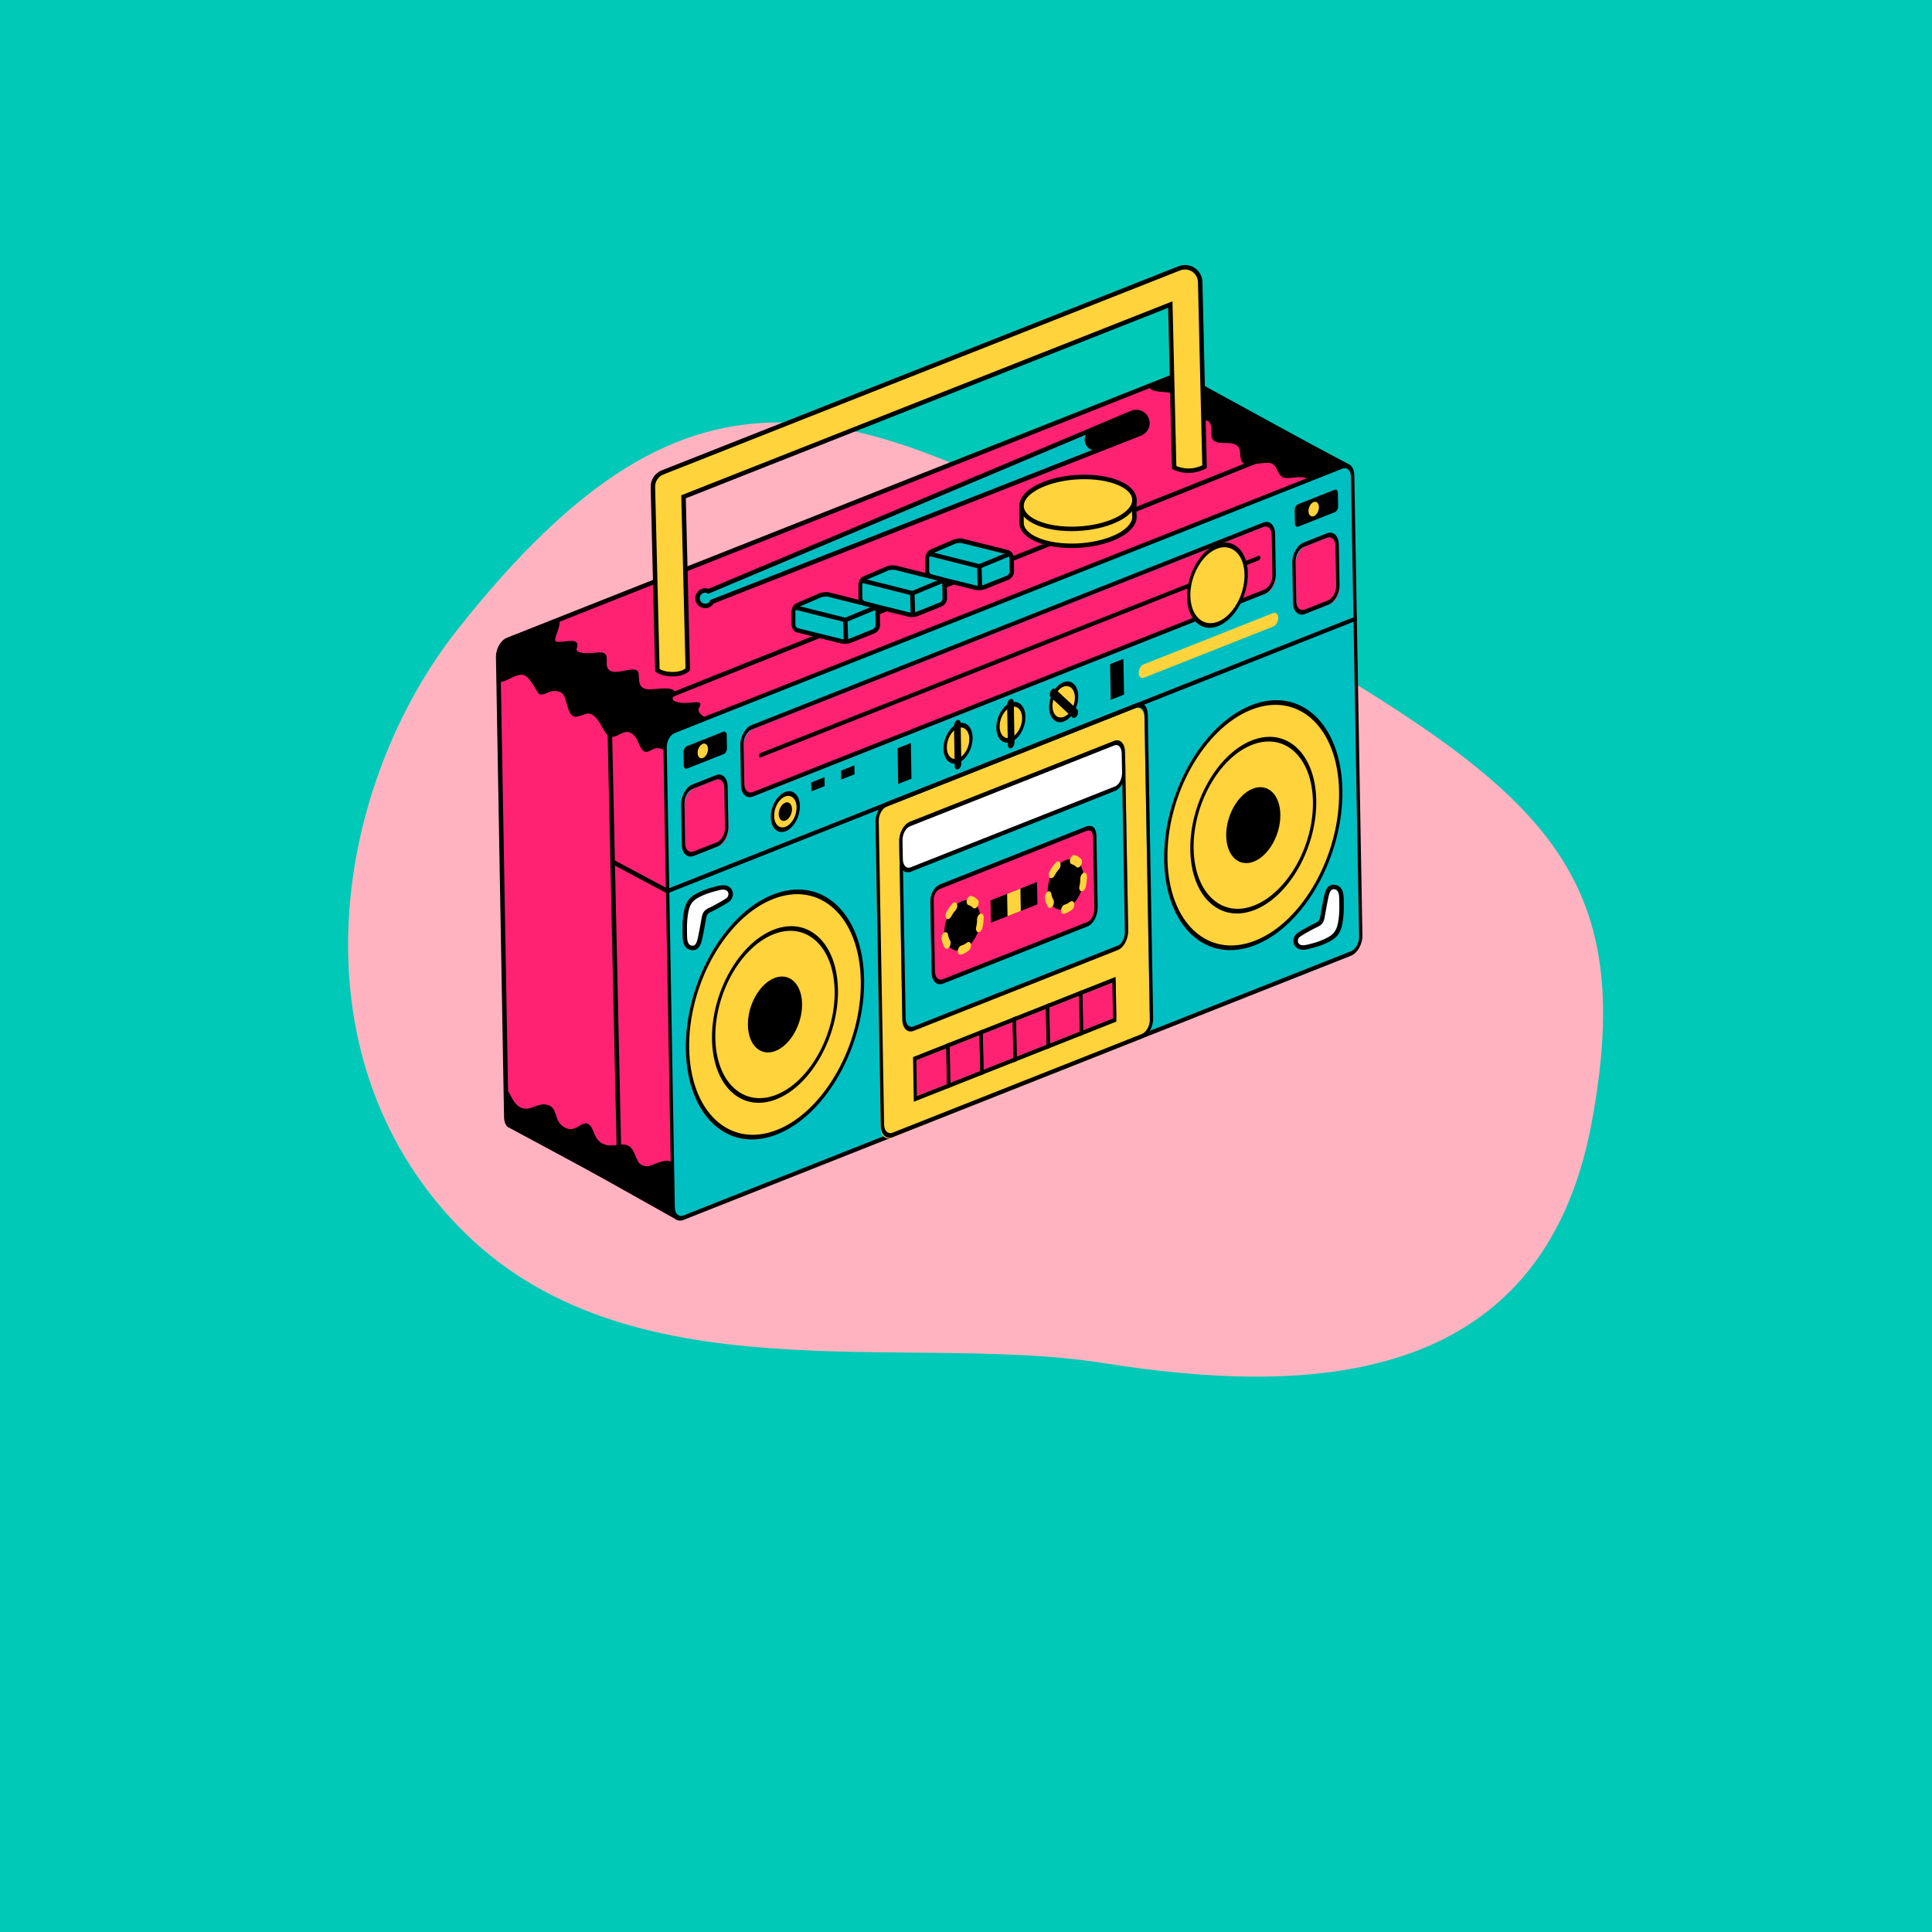 <svg xmlns="http://www.w3.org/2000/svg" xmlns:xlink="http://www.w3.org/1999/xlink" width="500" zoomAndPan="magnify" viewBox="0 0 375 375" height="500" preserveAspectRatio="xMidYMid meet" version="1.0"><defs><clipPath id="a439e50b04"><path d="M 128 89 L 264.715 89 L 264.715 237 L 128 237 Z M 128 89 " clip-rule="nonzero"/></clipPath><clipPath id="583427a4fb"><path d="M 126 51.254 L 234 51.254 L 234 131 L 126 131 Z M 126 51.254 " clip-rule="nonzero"/></clipPath><clipPath id="be38510358"><path d="M 126 51.254 L 235 51.254 L 235 132 L 126 132 Z M 126 51.254 " clip-rule="nonzero"/></clipPath></defs><rect x="-37.5" width="450" fill="#ffffff" y="-37.5" height="450" fill-opacity="1"/><rect x="-37.5" width="450" fill="#ffffff" y="-37.5" height="450" fill-opacity="1"/><rect x="-37.5" width="450" fill="#00c9b7" y="-37.5" height="450" fill-opacity="1"/><path fill="#ffb3c0" d="M 88.918 122.043 C 64.945 152.254 56.273 204.168 88.918 237.984 C 121.559 271.797 175.734 258.516 213.98 264.547 C 252.223 270.582 299.383 270.582 309.031 217.453 C 318.727 164.32 295.73 151.039 230.398 113.578 C 165.066 76.113 134.906 64.047 88.918 122.043 Z M 88.918 122.043 " fill-opacity="1" fill-rule="nonzero"/><path fill="#ff2273" d="M 261.723 90.074 L 229.344 72.961 C 229.289 72.926 229.234 72.898 229.18 72.875 L 229.176 72.871 C 228.879 72.75 228.535 72.738 228.164 72.883 L 98.582 124.176 C 97.512 124.602 96.668 126.109 96.695 127.547 L 98.27 216.875 C 98.285 217.75 98.621 218.395 99.125 218.668 L 99.121 218.672 L 99.148 218.688 C 99.156 218.691 99.16 218.691 99.164 218.695 L 131.383 236.77 Z M 261.723 90.074 " fill-opacity="1" fill-rule="nonzero"/><path fill="#000000" d="M 104.77 134.738 C 105.469 135.043 106.445 134.246 107.16 134.152 C 107.918 134.059 108.75 134.129 109.281 134.742 C 110.164 135.766 110.082 139.441 111.977 139.105 C 112.312 139.043 112.645 138.91 112.973 138.82 C 113.312 138.73 114.02 138.422 114.359 138.5 C 115.812 138.84 116.613 140.695 117.285 141.855 C 119.066 144.938 120.77 140.789 122.836 142.516 C 123.684 143.223 123.781 144.07 124.305 144.988 C 125.449 147.004 126.227 145.223 127.555 145.223 C 130.918 145.223 130.828 151.352 135.199 147.637 C 135.547 147.34 135.992 147.586 136.09 147.91 C 138.359 147.578 141.227 146.789 142.109 144.73 C 142.965 142.734 142.027 140.344 139.809 139.938 C 139.031 139.793 138.148 139.77 137.41 139.477 C 136.707 139.195 135.121 138.363 135.715 137.352 C 136.504 136.004 135.188 136.293 134.07 136.383 C 132.918 136.473 132.016 136.531 130.949 136.09 C 130.652 135.965 130.434 135.629 130.637 135.316 C 132.336 132.66 126.953 133.953 125.742 133.797 C 123.844 133.547 124.078 132.227 123.969 130.797 C 123.793 128.461 118.559 132.023 117.832 129.383 C 117.504 128.188 118.469 126.465 116.145 126.641 C 114.832 126.738 113.578 126.957 112.309 126.551 C 112.051 126.469 111.836 126.18 111.938 125.902 C 112.5 124.367 111.32 124.301 110.148 124.438 C 109.582 124.504 109.008 124.582 108.438 124.59 C 107.789 124.602 107.66 124.402 107.82 123.762 C 108.074 122.754 108.875 121.297 108.555 120.23 L 98.582 124.176 C 97.512 124.602 96.668 126.109 96.695 127.547 L 96.777 132.344 C 98.324 132.527 99.656 130.883 101.402 130.98 C 102.199 131.023 102.852 132.008 103.258 132.582 C 103.664 133.152 103.988 133.773 104.359 134.363 C 104.48 134.555 104.621 134.672 104.77 134.738 Z M 104.77 134.738 " fill-opacity="1" fill-rule="nonzero"/><path fill="#000000" d="M 228.348 76.621 C 228.922 76.973 229.629 77.527 229.652 78.273 C 229.676 78.934 229.527 79.414 229.383 80.062 C 228.934 82.109 232.082 81.68 232.918 81.586 C 234.871 81.363 235.176 81.996 235.133 84.199 C 235.074 87.328 239.309 84.91 240.465 86.918 C 240.969 87.801 240.441 89.418 241.43 89.969 C 242.508 90.566 245.969 89.367 247.027 90.066 C 248.219 90.855 247.891 92.789 249.855 92.793 C 250.992 92.797 252.359 92.414 253.465 92.777 C 254.516 93.121 255.078 93.648 255.691 94.559 C 256.055 95.098 256.137 95.703 256.16 96.336 L 261.723 90.074 L 229.344 72.961 C 229.289 72.926 229.234 72.898 229.176 72.871 C 228.879 72.75 228.535 72.738 228.164 72.883 L 222.863 74.789 C 223.453 76.652 226.777 75.664 228.348 76.621 Z M 228.348 76.621 " fill-opacity="1" fill-rule="nonzero"/><path fill="#000000" d="M 133.402 231.137 C 132.562 231.137 131.699 230.531 131.32 229.785 C 130.848 228.852 130.773 227.98 130.789 226.945 C 130.84 224.016 127.594 225.805 126.082 226.301 C 125.402 226.527 124.293 226.207 123.914 225.562 C 122.93 223.875 122.984 221.699 119.957 222.219 C 117.973 222.559 116.305 222.27 115.445 220.25 C 115.031 219.285 114.504 217.223 112.672 218.402 C 112.129 218.754 111.707 218.992 111.082 219.125 C 110.199 219.309 109.266 218.75 108.707 218.121 C 107.621 216.883 108.137 214.691 105.898 214.383 C 104.426 214.176 103.309 215.344 101.848 215.18 C 99.801 214.953 99.312 212.629 98.168 211.09 L 98.27 216.875 C 98.285 217.75 98.621 218.395 99.125 218.668 L 99.121 218.672 L 99.148 218.688 C 99.156 218.691 99.16 218.691 99.164 218.695 L 131.383 236.77 L 136.402 231.121 C 135.496 231.031 134.531 231.137 133.402 231.137 Z M 133.402 231.137 " fill-opacity="1" fill-rule="nonzero"/><path fill="#000000" d="M 131.477 236.453 L 98.473 218.699 C 98.078 218.273 97.848 217.629 97.836 216.883 L 96.262 127.551 C 96.23 125.926 97.18 124.266 98.422 123.773 L 228.004 72.48 C 228.461 72.301 228.926 72.297 229.344 72.473 C 229.426 72.508 229.5 72.547 229.574 72.594 L 262.047 90.363 Z M 99.883 218.602 L 131.293 235.355 L 261.031 90.199 L 229.141 73.344 C 229.078 73.305 229.043 73.289 229.008 73.273 C 228.797 73.184 228.566 73.188 228.324 73.285 L 98.742 124.582 C 97.844 124.934 97.105 126.289 97.129 127.535 L 98.703 216.867 C 98.715 217.547 98.949 218.078 99.332 218.289 L 99.891 218.594 Z M 99.883 218.602 " fill-opacity="1" fill-rule="nonzero"/><path fill="#00bfc3" d="M 263.805 182.258 C 263.828 183.695 262.984 185.203 261.918 185.625 L 132.672 236.41 C 131.605 236.836 130.648 236.332 130.621 234.898 L 128.777 145.754 C 128.754 144.316 129.598 142.809 130.668 142.387 L 260.145 90.645 C 261.215 90.223 262.543 90.984 262.566 92.422 Z M 263.805 182.258 " fill-opacity="1" fill-rule="nonzero"/><path fill="#000000" d="M 119.785 227.164 L 117.938 142.297 C 117.91 140.668 118.859 139.008 120.102 138.516 L 249.582 86.777 L 249.902 87.582 L 120.422 139.32 C 119.523 139.676 118.785 141.031 118.809 142.277 L 120.652 227.145 Z M 119.785 227.164 " fill-opacity="1" fill-rule="nonzero"/><g clip-path="url(#a439e50b04)"><path fill="#000000" d="M 262.238 185.496 L 132.656 236.793 C 131.41 237.285 130.375 236.324 130.344 234.648 L 128.77 145.32 C 128.742 143.648 129.73 141.887 130.973 141.391 L 260.555 90.098 C 261.801 89.605 262.836 90.566 262.867 92.238 L 264.441 181.57 C 264.473 183.242 263.484 185.004 262.238 185.496 Z M 130.988 142.258 C 130.098 142.613 129.395 143.871 129.414 145.066 L 130.988 234.395 C 131.012 235.59 131.75 236.277 132.641 235.926 L 262.223 184.629 C 263.113 184.277 263.816 183.02 263.797 181.824 L 262.223 92.496 C 262.199 91.301 261.461 90.613 260.57 90.965 Z M 130.988 142.258 " fill-opacity="1" fill-rule="nonzero"/></g><path fill="#ffd33b" d="M 223.191 198.336 C 223.215 199.77 222.371 201.277 221.301 201.703 L 172.949 220.844 C 171.883 221.266 170.992 220.441 170.969 219.008 L 169.93 160.031 C 169.902 158.594 170.75 157.086 171.816 156.664 L 220.168 137.523 C 221.238 137.098 222.125 137.922 222.148 139.359 Z M 223.191 198.336 " fill-opacity="1" fill-rule="nonzero"/><path fill="#000000" d="M 221.621 201.574 L 173.27 220.715 C 172.027 221.207 170.992 220.246 170.961 218.574 L 169.922 159.598 C 169.891 157.922 170.879 156.164 172.125 155.668 L 220.477 136.531 C 221.719 136.035 222.758 136.996 222.785 138.672 L 223.828 197.645 C 223.855 199.32 222.867 201.082 221.621 201.574 Z M 172.141 156.535 C 171.25 156.887 170.543 158.148 170.566 159.344 L 171.609 218.316 C 171.629 219.512 172.367 220.199 173.258 219.848 L 221.609 200.707 C 222.496 200.355 223.203 199.098 223.18 197.902 L 222.141 138.926 C 222.121 137.73 221.379 137.047 220.492 137.398 Z M 172.141 156.535 " fill-opacity="1" fill-rule="nonzero"/><path fill="#ff2273" d="M 216.68 197.418 L 178 212.73 L 177.875 205.793 L 216.559 190.48 Z M 216.68 197.418 " fill-opacity="1" fill-rule="nonzero"/><path fill="#000000" d="M 184.461 211.043 L 177.371 213.852 L 177.219 205.18 L 184.309 202.371 Z M 178 212.73 L 183.801 210.434 L 183.68 203.496 L 177.875 205.793 Z M 178 212.73 " fill-opacity="1" fill-rule="nonzero"/><path fill="#000000" d="M 190.91 208.492 L 183.816 211.301 L 183.664 202.625 L 190.758 199.82 Z M 184.445 210.176 L 190.25 207.879 L 190.125 200.941 L 184.324 203.238 Z M 184.445 210.176 " fill-opacity="1" fill-rule="nonzero"/><path fill="#000000" d="M 197.355 205.941 L 190.266 208.746 L 190.113 200.074 L 197.203 197.27 Z M 190.895 207.625 L 196.695 205.328 L 196.574 198.391 L 190.77 200.688 Z M 190.895 207.625 " fill-opacity="1" fill-rule="nonzero"/><path fill="#000000" d="M 203.801 203.387 L 196.711 206.195 L 196.559 197.523 L 203.648 194.715 Z M 197.34 205.074 L 203.141 202.777 L 203.02 195.84 L 197.219 198.137 Z M 197.34 205.074 " fill-opacity="1" fill-rule="nonzero"/><path fill="#000000" d="M 210.25 200.836 L 203.156 203.645 L 203.004 194.973 L 210.098 192.164 Z M 203.789 202.523 L 209.59 200.227 L 209.469 193.285 L 203.664 195.582 Z M 203.789 202.523 " fill-opacity="1" fill-rule="nonzero"/><path fill="#000000" d="M 216.695 198.285 L 209.605 201.094 L 209.453 192.418 L 216.543 189.613 Z M 210.234 199.969 L 216.039 197.672 L 215.914 190.734 L 210.113 193.031 Z M 210.234 199.969 " fill-opacity="1" fill-rule="nonzero"/><path fill="#00bfc3" d="M 177.176 199.715 C 176.113 200.137 175.168 199.332 175.141 197.902 L 174.535 163.398 C 174.508 161.969 175.41 160.434 176.473 160.012 L 216.328 144.238 C 217.391 143.816 218.348 144.617 218.371 146.047 L 218.98 180.551 C 219.008 181.98 218.09 183.52 217.027 183.941 Z M 177.176 199.715 " fill-opacity="1" fill-rule="nonzero"/><path fill="#000000" d="M 216.953 184.41 L 177.344 200.086 C 176.141 200.562 175.172 199.602 175.141 197.902 L 174.535 163.398 C 174.504 161.699 175.422 159.992 176.629 159.512 L 216.238 143.836 C 217.426 143.367 218.34 144.316 218.371 146.047 L 218.98 180.551 C 219.012 182.281 218.141 183.938 216.953 184.41 Z M 176.645 160.383 C 175.785 160.723 175.156 161.91 175.176 163.145 L 175.785 197.645 C 175.809 198.883 176.473 199.559 177.328 199.219 L 216.938 183.543 C 217.883 183.168 218.355 181.883 218.336 180.805 L 217.727 146.305 C 217.707 145.227 217.195 144.332 216.254 144.703 Z M 176.645 160.383 " fill-opacity="1" fill-rule="nonzero"/><path fill="#ffffff" d="M 176.629 168.836 C 175.566 169.258 174.621 168.449 174.594 167.02 L 174.531 163.395 C 174.508 161.965 175.41 160.43 176.473 160.008 L 216.328 144.234 C 217.391 143.812 218.348 144.613 218.371 146.047 L 218.438 149.668 C 218.461 151.098 217.547 152.641 216.484 153.062 Z M 176.629 168.836 " fill-opacity="1" fill-rule="nonzero"/><path fill="#000000" d="M 216.41 153.527 L 176.797 169.203 C 175.594 169.68 174.625 168.719 174.594 167.02 L 174.531 163.395 C 174.504 161.691 175.422 159.984 176.625 159.512 L 216.238 143.832 C 217.426 143.363 218.34 144.312 218.371 146.047 L 218.438 149.668 C 218.465 151.398 217.594 153.059 216.41 153.527 Z M 176.641 160.379 C 175.785 160.715 175.156 161.902 175.176 163.141 L 175.242 166.762 C 175.266 168 175.926 168.676 176.781 168.336 L 216.395 152.66 C 217.336 152.285 217.809 151 217.793 149.926 L 217.727 146.301 C 217.707 145.227 217.195 144.328 216.254 144.703 Z M 176.641 160.379 " fill-opacity="1" fill-rule="nonzero"/><path fill="#ff2273" d="M 182.852 190.562 C 181.789 190.984 180.848 190.176 180.824 188.746 L 180.582 175.074 C 180.559 173.645 181.504 172.043 182.566 171.621 L 210.77 160.457 C 211.832 160.035 212.789 160.883 212.816 162.316 L 213.055 175.984 C 213.082 177.414 212.176 178.953 211.109 179.375 Z M 182.852 190.562 " fill-opacity="1" fill-rule="nonzero"/><path fill="#000000" d="M 183.02 190.934 C 181.816 191.41 180.852 190.449 180.824 188.746 L 180.582 175.074 C 180.555 173.441 181.316 172.117 182.566 171.621 L 210.77 160.457 C 212.023 159.961 212.785 160.656 212.816 162.316 L 213.055 175.984 C 213.086 177.742 212.238 179.367 211.039 179.84 Z M 182.582 172.488 C 181.949 172.738 181.199 173.348 181.227 174.82 L 181.469 188.492 C 181.488 189.73 182.148 190.402 183.004 190.066 L 211.023 178.973 C 211.863 178.641 212.434 177.516 212.41 176.242 L 212.172 162.57 C 212.148 161.387 211.684 160.969 210.785 161.324 Z M 182.582 172.488 " fill-opacity="1" fill-rule="nonzero"/><path fill="#000000" d="M 190.289 178.23 C 190.336 180.824 188.809 183.543 186.883 184.305 C 184.957 185.07 183.355 183.586 183.309 180.992 C 183.262 178.402 184.789 175.68 186.719 174.918 C 188.645 174.156 190.242 175.641 190.289 178.23 Z M 190.289 178.23 " fill-opacity="1" fill-rule="nonzero"/><path fill="#ffd33b" d="M 186.898 185.176 C 186.77 185.223 186.645 185.266 186.52 185.301 C 186.164 185.398 185.895 185.078 185.918 184.59 C 185.941 184.102 186.25 183.625 186.605 183.527 C 186.953 183.434 187.312 183.246 187.645 182.984 C 187.988 182.719 188.348 182.844 188.453 183.266 C 188.559 183.688 188.367 184.246 188.027 184.516 C 187.664 184.797 187.281 185.023 186.898 185.176 Z M 183.895 184.129 C 183.68 184.215 183.465 184.152 183.34 183.938 C 183.059 183.457 182.859 182.891 182.754 182.25 C 182.68 181.805 182.902 181.262 183.25 181.035 C 183.602 180.809 183.941 180.984 184.016 181.43 C 184.09 181.871 184.227 182.258 184.418 182.586 C 184.613 182.918 184.531 183.492 184.234 183.863 C 184.129 183.996 184.012 184.086 183.895 184.129 Z M 190.102 180.887 C 190.023 180.918 189.941 180.93 189.867 180.922 C 189.531 180.879 189.355 180.441 189.477 179.945 C 189.598 179.453 189.652 178.965 189.645 178.484 C 189.637 178.008 189.918 177.504 190.273 177.363 C 190.629 177.223 190.926 177.496 190.934 177.977 C 190.945 178.668 190.863 179.383 190.691 180.094 C 190.598 180.477 190.359 180.785 190.102 180.887 Z M 184.176 178.348 C 184.02 178.41 183.863 178.395 183.738 178.293 C 183.469 178.078 183.438 177.535 183.672 177.086 C 184.008 176.438 184.406 175.863 184.859 175.375 C 185.176 175.031 185.562 175.051 185.73 175.418 C 185.898 175.781 185.777 176.352 185.465 176.695 C 185.152 177.031 184.879 177.43 184.648 177.875 C 184.523 178.113 184.352 178.277 184.176 178.348 Z M 189.332 176.289 C 189.156 176.359 188.98 176.332 188.852 176.195 C 188.605 175.941 188.32 175.77 188 175.684 C 187.676 175.594 187.539 175.129 187.688 174.637 C 187.836 174.145 188.223 173.812 188.547 173.902 C 189.008 174.023 189.426 174.277 189.781 174.648 C 190.027 174.906 190.02 175.461 189.762 175.891 C 189.641 176.09 189.488 176.227 189.332 176.289 Z M 189.332 176.289 " fill-opacity="1" fill-rule="nonzero"/><path fill="#000000" d="M 210.332 170.297 C 210.379 172.891 208.852 175.609 206.926 176.371 C 205 177.133 203.398 175.652 203.355 173.059 C 203.309 170.465 204.832 167.746 206.762 166.984 C 208.688 166.223 210.289 167.703 210.332 170.297 Z M 210.332 170.297 " fill-opacity="1" fill-rule="nonzero"/><path fill="#ffd33b" d="M 206.941 177.238 C 206.812 177.289 206.688 177.332 206.562 177.367 C 206.207 177.465 205.938 177.145 205.965 176.656 C 205.988 176.168 206.293 175.691 206.648 175.594 C 206.996 175.496 207.355 175.312 207.688 175.051 C 208.031 174.785 208.391 174.91 208.496 175.332 C 208.602 175.754 208.41 176.312 208.07 176.578 C 207.707 176.863 207.328 177.086 206.941 177.238 Z M 203.938 176.195 C 203.723 176.281 203.512 176.219 203.383 176.004 C 203.102 175.523 202.906 174.957 202.797 174.316 C 202.727 173.871 202.949 173.328 203.297 173.102 C 203.645 172.875 203.988 173.051 204.062 173.496 C 204.133 173.934 204.27 174.324 204.461 174.652 C 204.656 174.984 204.574 175.559 204.277 175.93 C 204.172 176.059 204.055 176.148 203.938 176.195 Z M 210.145 172.953 C 210.066 172.984 209.984 172.996 209.91 172.988 C 209.574 172.945 209.398 172.508 209.52 172.012 C 209.641 171.52 209.695 171.027 209.688 170.551 C 209.68 170.074 209.961 169.57 210.316 169.43 C 210.672 169.289 210.969 169.562 210.977 170.043 C 210.988 170.734 210.906 171.449 210.734 172.16 C 210.641 172.543 210.402 172.852 210.145 172.953 Z M 204.219 170.414 C 204.066 170.477 203.906 170.461 203.781 170.359 C 203.512 170.141 203.484 169.602 203.715 169.152 C 204.051 168.504 204.449 167.926 204.902 167.438 C 205.219 167.098 205.605 167.117 205.777 167.48 C 205.941 167.848 205.824 168.418 205.508 168.758 C 205.199 169.094 204.922 169.492 204.691 169.941 C 204.57 170.18 204.395 170.344 204.219 170.414 Z M 209.375 168.355 C 209.199 168.426 209.023 168.398 208.895 168.262 C 208.648 168.008 208.363 167.832 208.043 167.746 C 207.719 167.66 207.582 167.191 207.73 166.703 C 207.883 166.211 208.266 165.879 208.59 165.969 C 209.051 166.09 209.469 166.344 209.824 166.715 C 210.07 166.973 210.062 167.527 209.809 167.957 C 209.684 168.156 209.531 168.293 209.375 168.355 Z M 209.375 168.355 " fill-opacity="1" fill-rule="nonzero"/><path fill="#000000" d="M 201.363 175.535 L 192.34 179.105 L 192.262 174.77 L 201.289 171.199 Z M 201.363 175.535 " fill-opacity="1" fill-rule="nonzero"/><path fill="#ffd33b" d="M 198.141 176.812 L 195.562 177.832 L 195.484 173.496 L 198.062 172.473 Z M 198.141 176.812 " fill-opacity="1" fill-rule="nonzero"/><path fill="#ffd33b" d="M 167.398 190.191 C 167.621 202.805 160.203 216.035 150.828 219.746 C 141.453 223.461 133.672 216.242 133.449 203.633 C 133.227 191.02 140.645 177.789 150.02 174.074 C 159.398 170.363 167.176 177.582 167.398 190.191 Z M 167.398 190.191 " fill-opacity="1" fill-rule="nonzero"/><path fill="#000000" d="M 150.836 220.18 C 141.297 223.957 133.352 216.59 133.125 203.758 C 132.898 190.93 140.477 177.418 150.012 173.641 C 159.551 169.867 167.496 177.234 167.723 190.066 C 167.949 202.895 160.371 216.406 150.836 220.18 Z M 150.027 174.512 C 140.848 178.145 133.551 191.152 133.77 203.504 C 133.988 215.855 141.637 222.949 150.82 219.312 C 160 215.68 167.293 202.672 167.078 190.32 C 166.859 177.969 159.211 170.875 150.027 174.512 Z M 150.027 174.512 " fill-opacity="1" fill-rule="nonzero"/><path fill="#000000" d="M 150.715 213.355 C 143.973 216.023 138.359 210.82 138.199 201.75 C 138.039 192.684 143.395 183.137 150.133 180.469 C 156.875 177.801 162.488 183.008 162.648 192.074 C 162.809 201.141 157.453 210.688 150.715 213.355 Z M 150.148 181.336 C 143.762 183.863 138.691 192.906 138.844 201.496 C 138.996 210.086 144.312 215.016 150.699 212.488 C 157.082 209.961 162.152 200.918 162.004 192.328 C 161.852 183.738 156.535 178.809 150.148 181.336 Z M 150.148 181.336 " fill-opacity="1" fill-rule="nonzero"/><path fill="#000000" d="M 155.68 194.832 C 155.746 198.734 153.449 202.832 150.547 203.98 C 147.648 205.129 145.238 202.895 145.168 198.992 C 145.102 195.09 147.398 190.992 150.301 189.844 C 153.199 188.695 155.609 190.93 155.68 194.832 Z M 155.68 194.832 " fill-opacity="1" fill-rule="nonzero"/><path fill="#ffd33b" d="M 260.234 153.445 C 260.457 166.055 253.039 179.289 243.664 183 C 234.285 186.711 226.508 179.496 226.285 166.883 C 226.062 154.27 233.48 141.039 242.855 137.328 C 252.23 133.617 260.012 140.832 260.234 153.445 Z M 260.234 153.445 " fill-opacity="1" fill-rule="nonzero"/><path fill="#000000" d="M 243.672 183.434 C 234.133 187.207 226.188 179.84 225.961 167.012 C 225.734 154.18 233.312 140.668 242.848 136.895 C 252.387 133.121 260.332 140.484 260.559 153.316 C 260.781 166.148 253.207 179.656 243.672 183.434 Z M 242.863 137.762 C 233.684 141.395 226.391 154.402 226.605 166.754 C 226.824 179.105 234.473 186.199 243.656 182.566 C 252.836 178.93 260.129 165.926 259.914 153.57 C 259.695 141.219 252.047 134.125 242.863 137.762 Z M 242.863 137.762 " fill-opacity="1" fill-rule="nonzero"/><path fill="#000000" d="M 243.551 176.609 C 236.809 179.277 231.195 174.07 231.035 165.004 C 230.875 155.938 236.23 146.387 242.969 143.719 C 249.711 141.051 255.324 146.258 255.484 155.324 C 255.645 164.391 250.289 173.938 243.551 176.609 Z M 242.984 144.586 C 236.602 147.113 231.527 156.141 231.68 164.734 C 231.832 173.324 237.148 178.309 243.535 175.711 C 249.922 173.117 254.992 164.156 254.84 155.566 C 254.688 146.977 249.371 142.059 242.984 144.586 Z M 242.984 144.586 " fill-opacity="1" fill-rule="nonzero"/><path fill="#000000" d="M 248.516 158.082 C 248.582 161.988 246.285 166.082 243.383 167.23 C 240.48 168.379 238.074 166.148 238.004 162.242 C 237.938 158.34 240.234 154.242 243.137 153.094 C 246.039 151.945 248.445 154.18 248.516 158.082 Z M 248.516 158.082 " fill-opacity="1" fill-rule="nonzero"/><path fill="#000000" d="M 263.363 120.426 L 129.27 173.508 L 129.254 172.641 L 263.348 119.559 Z M 263.363 120.426 " fill-opacity="1" fill-rule="nonzero"/><path fill="#ff2273" d="M 247.633 111.805 C 247.656 113.246 246.812 114.75 245.742 115.176 L 146.461 154.477 C 145.391 154.898 144.504 154.074 144.48 152.641 L 144.344 144.836 C 144.316 143.398 145.164 141.891 146.23 141.469 L 245.516 102.164 C 246.582 101.742 247.469 102.566 247.492 104 Z M 247.633 111.805 " fill-opacity="1" fill-rule="nonzero"/><path fill="#000000" d="M 245.422 115.301 L 146.137 154.602 C 144.895 155.094 143.855 154.133 143.828 152.461 L 143.691 144.656 C 143.66 142.98 144.648 141.219 145.895 140.727 L 245.176 101.426 C 246.422 100.934 247.457 101.895 247.488 103.57 L 247.625 111.371 C 247.652 113.047 246.664 114.809 245.422 115.301 Z M 145.906 141.594 C 145.02 141.945 144.312 143.203 144.332 144.398 L 144.473 152.203 C 144.492 153.402 145.234 154.086 146.121 153.734 L 245.406 114.434 C 246.293 114.082 247 112.824 246.977 111.629 L 246.84 103.824 C 246.82 102.625 246.078 101.941 245.191 102.293 Z M 145.906 141.594 " fill-opacity="1" fill-rule="nonzero"/><path fill="#000000" d="M 244.332 108.746 L 147.625 147.027 C 147.449 147.098 147.301 146.961 147.297 146.723 C 147.293 146.48 147.434 146.23 147.613 146.16 L 244.316 107.879 C 244.492 107.809 244.641 107.945 244.648 108.188 C 244.648 108.426 244.508 108.676 244.332 108.746 Z M 244.332 108.746 " fill-opacity="1" fill-rule="nonzero"/><path fill="#ffd33b" d="M 241.883 111.379 C 241.953 115.527 239.516 119.875 236.434 121.094 C 233.355 122.312 230.797 119.941 230.723 115.797 C 230.652 111.652 233.09 107.305 236.172 106.086 C 239.25 104.867 241.809 107.238 241.883 111.379 Z M 241.883 111.379 " fill-opacity="1" fill-rule="nonzero"/><path fill="#000000" d="M 236.441 121.527 C 233.188 122.816 230.48 120.301 230.402 115.926 C 230.324 111.547 232.91 106.938 236.164 105.652 C 239.418 104.363 242.125 106.875 242.203 111.254 C 242.281 115.633 239.695 120.238 236.441 121.527 Z M 236.18 106.52 C 233.281 107.664 230.977 111.77 231.047 115.668 C 231.117 119.566 233.531 121.805 236.426 120.66 C 239.324 119.512 241.629 115.406 241.559 111.508 C 241.488 107.609 239.074 105.371 236.18 106.52 Z M 236.18 106.52 " fill-opacity="1" fill-rule="nonzero"/><path fill="#ff2273" d="M 141.379 160.852 C 141.406 162.289 140.559 163.797 139.492 164.219 L 134.977 166.008 C 133.91 166.43 133.023 165.609 132.996 164.172 L 132.859 156.367 C 132.836 154.93 133.68 153.422 134.75 152.996 L 139.262 151.211 C 140.328 150.789 141.219 151.609 141.242 153.047 Z M 141.379 160.852 " fill-opacity="1" fill-rule="nonzero"/><path fill="#000000" d="M 139.168 164.348 L 134.656 166.133 C 133.41 166.625 132.375 165.664 132.344 163.992 L 132.207 156.188 C 132.176 154.512 133.164 152.75 134.41 152.258 L 138.922 150.473 C 140.168 149.98 141.203 150.941 141.234 152.613 L 141.371 160.422 C 141.402 162.094 140.414 163.855 139.168 164.348 Z M 134.426 153.125 C 133.539 153.477 132.832 154.734 132.855 155.93 L 132.992 163.738 C 133.012 164.934 133.754 165.617 134.641 165.266 L 139.152 163.48 C 140.043 163.129 140.746 161.871 140.727 160.676 L 140.59 152.867 C 140.566 151.676 139.828 150.988 138.938 151.34 Z M 134.426 153.125 " fill-opacity="1" fill-rule="nonzero"/><path fill="#000000" d="M 141.102 145.242 C 141.113 145.719 140.832 146.223 140.477 146.363 L 133.383 149.172 C 133.027 149.312 132.73 149.039 132.723 148.559 L 132.676 145.957 C 132.668 145.477 132.949 144.977 133.305 144.836 L 140.398 142.027 C 140.754 141.887 141.051 142.16 141.059 142.641 Z M 141.102 145.242 " fill-opacity="1" fill-rule="nonzero"/><path fill="#ffd33b" d="M 137.426 145.352 C 137.441 146.105 136.996 146.895 136.438 147.117 C 135.879 147.34 135.414 146.906 135.402 146.156 C 135.387 145.402 135.832 144.613 136.391 144.391 C 136.949 144.168 137.414 144.602 137.426 145.352 Z M 137.426 145.352 " fill-opacity="1" fill-rule="nonzero"/><path fill="#ff2273" d="M 260.004 113.895 C 260.027 115.332 259.184 116.84 258.113 117.262 L 253.602 119.051 C 252.535 119.473 251.645 118.648 251.621 117.215 L 251.484 109.41 C 251.457 107.973 252.305 106.465 253.371 106.043 L 257.887 104.254 C 258.953 103.832 259.84 104.652 259.863 106.09 Z M 260.004 113.895 " fill-opacity="1" fill-rule="nonzero"/><path fill="#000000" d="M 257.793 117.391 L 253.277 119.176 C 252.035 119.672 251 118.707 250.969 117.035 L 250.832 109.23 C 250.801 107.555 251.789 105.793 253.035 105.301 L 257.547 103.516 C 258.789 103.023 259.828 103.984 259.855 105.656 L 259.996 113.465 C 260.023 115.137 259.035 116.898 257.793 117.391 Z M 253.051 106.168 C 252.16 106.52 251.453 107.777 251.477 108.973 L 251.613 116.781 C 251.637 117.977 252.375 118.66 253.262 118.309 L 257.777 116.523 C 258.664 116.172 259.371 114.914 259.352 113.719 L 259.211 105.914 C 259.191 104.719 258.449 104.031 257.562 104.383 Z M 253.051 106.168 " fill-opacity="1" fill-rule="nonzero"/><path fill="#000000" d="M 259.727 98.285 C 259.734 98.766 259.453 99.266 259.098 99.406 L 252.008 102.215 C 251.648 102.355 251.355 102.082 251.348 101.602 L 251.301 99 C 251.293 98.523 251.574 98.02 251.93 97.879 L 259.023 95.07 C 259.379 94.93 259.672 95.203 259.68 95.684 Z M 259.727 98.285 " fill-opacity="1" fill-rule="nonzero"/><path fill="#ffd33b" d="M 256.004 98.414 C 256.016 99.168 255.57 99.957 255.012 100.18 C 254.453 100.402 253.988 99.969 253.977 99.219 C 253.965 98.465 254.406 97.676 254.965 97.453 C 255.523 97.23 255.988 97.664 256.004 98.414 Z M 256.004 98.414 " fill-opacity="1" fill-rule="nonzero"/><path fill="#ffd33b" d="M 188.461 143.273 C 188.496 145.133 187.402 147.082 186.02 147.629 C 184.637 148.176 183.492 147.113 183.457 145.258 C 183.426 143.395 184.52 141.445 185.902 140.898 C 187.281 140.352 188.43 141.414 188.461 143.273 Z M 188.461 143.273 " fill-opacity="1" fill-rule="nonzero"/><path fill="#000000" d="M 186.027 148.062 C 184.469 148.68 183.172 147.477 183.137 145.383 C 183.098 143.289 184.336 141.082 185.895 140.465 C 187.449 139.848 188.746 141.051 188.785 143.148 C 188.82 145.242 187.586 147.449 186.027 148.062 Z M 185.906 141.332 C 184.707 141.809 183.75 143.512 183.781 145.129 C 183.809 146.742 184.809 147.672 186.012 147.195 C 187.215 146.723 188.168 145.02 188.141 143.402 C 188.109 141.785 187.109 140.855 185.906 141.332 Z M 185.906 141.332 " fill-opacity="1" fill-rule="nonzero"/><path fill="#ffd33b" d="M 154.938 156.547 C 154.973 158.402 153.875 160.355 152.496 160.902 C 151.113 161.449 149.969 160.383 149.934 158.523 C 149.902 156.668 150.996 154.715 152.379 154.172 C 153.758 153.621 154.902 154.688 154.938 156.547 Z M 154.938 156.547 " fill-opacity="1" fill-rule="nonzero"/><path fill="#000000" d="M 152.504 161.336 C 150.945 161.949 149.648 160.746 149.613 158.652 C 149.574 156.559 150.812 154.352 152.367 153.734 C 153.926 153.121 155.223 154.324 155.262 156.418 C 155.297 158.512 154.059 160.719 152.504 161.336 Z M 152.383 154.605 C 151.184 155.078 150.227 156.781 150.258 158.398 C 150.285 160.016 151.285 160.945 152.488 160.469 C 153.691 159.992 154.645 158.289 154.613 156.672 C 154.586 155.055 153.586 154.129 152.383 154.605 Z M 152.383 154.605 " fill-opacity="1" fill-rule="nonzero"/><path fill="#000000" d="M 153.723 157.027 C 153.738 157.984 153.176 158.984 152.465 159.266 C 151.754 159.547 151.164 159 151.148 158.043 C 151.133 157.09 151.695 156.086 152.406 155.805 C 153.117 155.523 153.707 156.07 153.723 157.027 Z M 153.723 157.027 " fill-opacity="1" fill-rule="nonzero"/><path fill="#000000" d="M 185.969 149.316 C 185.613 149.457 185.32 149.184 185.309 148.703 L 185.172 140.898 C 185.164 140.418 185.445 139.918 185.801 139.773 C 186.156 139.633 186.453 139.91 186.461 140.387 L 186.598 148.191 C 186.609 148.672 186.328 149.176 185.969 149.316 Z M 185.969 149.316 " fill-opacity="1" fill-rule="nonzero"/><path fill="#ffd33b" d="M 198.711 139.219 C 198.746 141.078 197.648 143.027 196.27 143.574 C 194.887 144.121 193.742 143.059 193.707 141.199 C 193.676 139.34 194.77 137.387 196.152 136.84 C 197.531 136.297 198.68 137.359 198.711 139.219 Z M 198.711 139.219 " fill-opacity="1" fill-rule="nonzero"/><path fill="#000000" d="M 196.277 144.008 C 194.719 144.625 193.422 143.422 193.387 141.324 C 193.348 139.23 194.586 137.023 196.141 136.406 C 197.699 135.793 198.996 136.996 199.035 139.09 C 199.07 141.184 197.832 143.391 196.277 144.008 Z M 196.156 137.273 C 194.957 137.75 194 139.453 194.031 141.07 C 194.059 142.688 195.059 143.613 196.262 143.141 C 197.465 142.664 198.418 140.961 198.387 139.344 C 198.359 137.727 197.359 136.801 196.156 137.273 Z M 196.156 137.273 " fill-opacity="1" fill-rule="nonzero"/><path fill="#000000" d="M 196.285 145.23 C 195.93 145.371 195.633 145.098 195.625 144.621 L 195.488 136.816 C 195.48 136.336 195.762 135.832 196.117 135.691 C 196.473 135.551 196.77 135.824 196.777 136.305 L 196.914 144.109 C 196.922 144.59 196.641 145.09 196.285 145.23 Z M 196.285 145.23 " fill-opacity="1" fill-rule="nonzero"/><path fill="#ffd33b" d="M 208.188 133.145 C 209.188 134.07 209.227 136.199 208.27 137.902 C 207.316 139.605 205.734 140.23 204.734 139.301 C 203.734 138.375 203.695 136.246 204.648 134.543 C 205.602 132.844 207.188 132.215 208.188 133.145 Z M 208.188 133.145 " fill-opacity="1" fill-rule="nonzero"/><path fill="#000000" d="M 206.527 140.023 C 205.773 140.32 205.055 140.207 204.512 139.699 C 203.383 138.656 203.34 136.246 204.414 134.328 C 204.938 133.398 205.637 132.723 206.391 132.426 C 207.148 132.125 207.863 132.242 208.41 132.746 C 208.957 133.254 209.266 134.094 209.285 135.105 C 209.301 136.121 209.023 137.191 208.504 138.117 C 207.984 139.047 207.281 139.723 206.527 140.023 Z M 206.406 133.293 C 205.828 133.523 205.285 134.043 204.883 134.762 C 204.055 136.238 204.086 138.102 204.957 138.906 C 205.797 139.688 207.234 139.121 208.039 137.688 C 208.441 136.969 208.652 136.145 208.641 135.359 C 208.625 134.578 208.387 133.93 207.965 133.539 C 207.543 133.148 206.988 133.062 206.406 133.293 Z M 206.406 133.293 " fill-opacity="1" fill-rule="nonzero"/><path fill="#000000" d="M 208.625 139.316 C 208.457 139.383 208.293 139.363 208.164 139.242 L 203.961 135.348 C 203.707 135.109 203.695 134.559 203.941 134.121 C 204.188 133.684 204.594 133.523 204.852 133.762 L 209.055 137.656 C 209.309 137.895 209.32 138.441 209.074 138.883 C 208.953 139.102 208.789 139.25 208.625 139.316 Z M 208.625 139.316 " fill-opacity="1" fill-rule="nonzero"/><path fill="#000000" d="M 176.914 151.152 L 174.336 152.172 L 174.211 145.234 L 176.793 144.215 Z M 176.914 151.152 " fill-opacity="1" fill-rule="nonzero"/><path fill="#000000" d="M 160.027 150.852 L 160.059 152.586 L 157.48 153.605 L 157.449 151.871 Z M 160.027 150.852 " fill-opacity="1" fill-rule="nonzero"/><path fill="#ffd33b" d="M 247.156 121.602 L 222.012 131.555 C 221.477 131.766 221.035 131.355 221.023 130.637 C 221.008 129.918 221.434 129.164 221.965 128.953 L 247.109 119 C 247.645 118.789 248.086 119.199 248.098 119.918 C 248.113 120.637 247.688 121.391 247.156 121.602 Z M 247.156 121.602 " fill-opacity="1" fill-rule="nonzero"/><path fill="#000000" d="M 165.832 148.555 L 165.863 150.289 L 163.281 151.309 L 163.254 149.574 Z M 165.832 148.555 " fill-opacity="1" fill-rule="nonzero"/><path fill="#000000" d="M 218.176 134.82 L 215.594 135.84 L 215.473 128.902 L 218.051 127.883 Z M 218.176 134.82 " fill-opacity="1" fill-rule="nonzero"/><path fill="#00bfc3" d="M 222.145 81.457 C 221.773 80.574 220.754 80.16 219.871 80.535 L 137.484 115.242 C 137.312 115.125 137.113 115.039 136.891 115.039 C 136.297 115.039 135.816 115.52 135.816 116.113 C 135.816 116.707 136.297 117.188 136.891 117.188 C 137.359 117.188 137.75 116.879 137.895 116.457 L 221.18 83.746 C 221.191 83.742 221.207 83.734 221.219 83.73 C 222.102 83.359 222.516 82.34 222.145 81.457 Z M 222.145 81.457 " fill-opacity="1" fill-rule="nonzero"/><path fill="#000000" d="M 220.543 80.398 C 221.223 80.398 221.867 80.793 222.145 81.457 C 222.516 82.34 222.102 83.359 221.219 83.73 C 221.207 83.734 221.191 83.742 221.18 83.746 L 137.895 116.457 C 137.75 116.879 137.359 117.184 136.887 117.184 C 136.297 117.184 135.816 116.703 135.816 116.109 C 135.816 115.52 136.297 115.039 136.887 115.039 C 137.113 115.039 137.309 115.125 137.484 115.242 L 219.871 80.531 C 220.094 80.441 220.32 80.398 220.543 80.398 M 220.543 79.531 C 220.195 79.531 219.859 79.598 219.535 79.734 L 137.516 114.285 C 137.312 114.211 137.102 114.172 136.887 114.172 C 135.816 114.172 134.949 115.043 134.949 116.113 C 134.949 117.184 135.82 118.051 136.887 118.051 C 137.562 118.051 138.176 117.699 138.523 117.141 L 221.496 84.555 L 221.504 84.547 L 221.555 84.527 C 222.195 84.258 222.691 83.754 222.957 83.113 C 223.215 82.469 223.211 81.762 222.941 81.121 C 222.535 80.152 221.594 79.531 220.543 79.531 Z M 220.543 79.531 " fill-opacity="1" fill-rule="nonzero"/><path fill="#000000" d="M 212.699 87.488 C 211.844 87.488 211.035 86.98 210.691 86.141 C 210.238 85.035 210.77 83.766 211.879 83.312 L 219.691 80.125 C 220.801 79.672 222.066 80.207 222.52 81.312 C 222.973 82.422 222.441 83.688 221.332 84.141 L 213.52 87.328 C 213.25 87.438 212.973 87.488 212.699 87.488 Z M 212.699 87.488 " fill-opacity="1" fill-rule="nonzero"/><path fill="#000000" d="M 129.355 173.344 L 118.551 167.578 L 118.957 166.812 L 129.766 172.578 Z M 129.355 173.344 " fill-opacity="1" fill-rule="nonzero"/><g clip-path="url(#583427a4fb)"><path fill="#ffd33b" d="M 227.902 90.719 L 227.16 59.113 L 132.676 96.426 L 133.496 129.938 C 133.496 129.938 132.68 130.855 130.562 130.855 C 128.445 130.855 127.598 130.082 127.598 130.082 L 126.727 94.523 C 126.699 93.285 127.441 92.152 128.594 91.699 L 228.926 52.078 C 229.824 51.723 230.836 51.828 231.641 52.359 C 232.441 52.895 232.934 53.785 232.957 54.75 L 233.801 90.582 C 233.801 90.582 232.465 91.363 230.723 91.363 C 228.98 91.363 227.902 90.719 227.902 90.719 Z M 227.902 90.719 " fill-opacity="1" fill-rule="nonzero"/></g><g clip-path="url(#be38510358)"><path fill="#000000" d="M 130.562 131.289 C 128.301 131.289 127.344 130.438 127.305 130.402 L 127.168 130.277 L 126.297 94.531 C 126.262 93.117 127.121 91.816 128.434 91.297 L 228.766 51.672 C 229.789 51.27 230.969 51.395 231.879 52 C 232.801 52.609 233.367 53.633 233.391 54.738 L 234.238 90.828 L 234.02 90.957 C 233.961 90.992 232.562 91.797 230.723 91.797 C 228.883 91.797 227.727 91.121 227.68 91.094 L 227.473 90.969 L 226.738 59.746 L 133.117 96.719 L 133.934 130.102 L 133.82 130.227 C 133.781 130.27 132.848 131.289 130.562 131.289 Z M 128.027 129.855 C 128.32 130.035 129.117 130.422 130.562 130.422 C 132.027 130.422 132.785 129.961 133.059 129.746 L 132.234 96.133 L 132.516 96.023 L 227.578 58.484 L 228.328 90.449 C 228.699 90.617 229.551 90.93 230.723 90.93 C 231.922 90.93 232.93 90.523 233.359 90.32 L 232.523 54.762 C 232.504 53.938 232.082 53.176 231.398 52.723 C 230.723 52.273 229.844 52.18 229.082 52.48 L 128.754 92.102 C 127.777 92.488 127.137 93.457 127.16 94.512 Z M 128.027 129.855 " fill-opacity="1" fill-rule="nonzero"/></g><path fill="#ffd33b" d="M 215.793 104.57 C 210.941 106.477 204.07 106.375 200.453 104.344 C 198.965 103.508 198.258 102.477 198.277 101.422 C 198.289 100.746 198.285 98.141 198.285 98.141 L 220.195 97.109 C 220.195 97.109 220.086 99.133 220.188 100.094 C 220.254 100.754 220.031 101.434 219.531 102.086 C 218.824 103.008 217.566 103.875 215.793 104.57 Z M 215.793 104.57 " fill-opacity="1" fill-rule="nonzero"/><path fill="#000000" d="M 208.008 106.371 C 204.895 106.371 202.133 105.785 200.242 104.723 C 198.23 103.594 197.828 102.301 197.844 101.414 C 197.855 100.738 197.852 98.141 197.852 98.141 C 197.852 97.91 198.035 97.719 198.266 97.707 L 220.176 96.676 C 220.301 96.676 220.418 96.715 220.504 96.805 C 220.59 96.891 220.633 97.012 220.629 97.133 C 220.629 97.152 220.523 99.133 220.617 100.047 C 220.695 100.816 220.441 101.613 219.875 102.348 C 219.098 103.363 217.738 104.273 215.949 104.977 C 213.66 105.875 210.84 106.371 208.008 106.371 Z M 198.719 98.555 C 198.723 99.32 198.719 100.922 198.711 101.43 C 198.691 102.363 199.367 103.238 200.664 103.969 C 202.406 104.941 205.082 105.504 208.008 105.504 C 210.734 105.504 213.441 105.031 215.633 104.168 C 217.277 103.523 218.508 102.711 219.188 101.82 C 219.621 101.258 219.812 100.688 219.754 100.137 C 219.684 99.438 219.715 98.234 219.742 97.566 Z M 198.719 98.555 " fill-opacity="1" fill-rule="nonzero"/><path fill="#ffd33b" d="M 215.793 101.293 C 210.941 103.199 204.07 103.098 200.453 101.066 C 196.832 99.035 197.832 95.848 202.684 93.941 C 207.535 92.039 214.402 92.141 218.023 94.168 C 221.641 96.199 220.645 99.391 215.793 101.293 Z M 215.793 101.293 " fill-opacity="1" fill-rule="nonzero"/><path fill="#000000" d="M 208.008 103.09 C 204.895 103.09 202.133 102.508 200.242 101.445 C 198.609 100.527 197.762 99.305 197.852 98 C 197.969 96.285 199.672 94.66 202.527 93.539 C 204.816 92.637 207.637 92.145 210.465 92.145 C 213.582 92.145 216.34 92.727 218.234 93.789 C 219.863 94.707 220.715 95.93 220.625 97.234 C 220.508 98.949 218.801 100.574 215.949 101.695 C 213.66 102.598 210.84 103.09 208.008 103.09 Z M 210.465 93.012 C 207.742 93.012 205.035 93.484 202.844 94.348 C 200.352 95.324 198.809 96.711 198.715 98.059 C 198.648 99.027 199.324 99.938 200.664 100.688 C 202.406 101.664 205.082 102.227 208.008 102.227 C 210.734 102.227 213.441 101.75 215.633 100.891 C 218.125 99.91 219.668 98.523 219.762 97.176 C 219.828 96.211 219.152 95.301 217.809 94.547 C 216.07 93.57 213.395 93.012 210.465 93.012 Z M 210.465 93.012 " fill-opacity="1" fill-rule="nonzero"/><path fill="#ffffff" d="M 141.824 173.48 C 141.805 173.062 141.598 172.656 141.18 172.43 C 140.363 171.984 139.285 172.426 138.461 172.633 C 137.68 172.836 136.918 173.094 136.188 173.426 C 135.492 173.738 134.781 174.094 134.242 174.645 C 133.641 175.258 133.348 176.07 133.188 176.898 C 132.941 178.168 132.879 179.477 132.914 180.77 C 132.941 181.801 132.75 183.629 134.078 183.953 C 135.363 184.273 135.691 182.996 135.898 182.055 C 136.18 180.793 136.379 179.508 136.617 178.238 C 136.703 177.773 136.812 177.301 137.191 176.984 C 137.586 176.656 138.125 176.484 138.57 176.242 C 139.461 175.754 140.371 175.277 141.215 174.711 C 141.629 174.434 141.844 173.945 141.824 173.48 Z M 141.824 173.48 " fill-opacity="1" fill-rule="nonzero"/><path fill="#000000" d="M 134.453 184.438 C 134.301 184.438 134.137 184.414 133.973 184.375 C 132.48 184.008 132.484 182.312 132.484 181.188 C 132.484 181.043 132.484 180.902 132.48 180.777 C 132.441 179.297 132.531 178 132.762 176.816 C 132.973 175.742 133.355 174.934 133.93 174.34 C 134.535 173.723 135.32 173.34 136.008 173.031 C 136.738 172.699 137.527 172.426 138.352 172.215 C 138.484 172.184 138.621 172.141 138.762 172.102 C 139.598 171.863 140.668 171.656 141.387 172.047 C 141.914 172.336 142.23 172.852 142.258 173.461 C 142.281 174.105 141.977 174.723 141.453 175.07 C 140.719 175.566 139.934 175.992 139.172 176.406 L 138.777 176.621 C 138.617 176.711 138.445 176.789 138.273 176.867 C 137.969 177.008 137.684 177.137 137.469 177.32 C 137.203 177.535 137.121 177.898 137.043 178.316 C 136.969 178.715 136.895 179.113 136.824 179.516 C 136.672 180.395 136.516 181.277 136.32 182.148 C 136.145 182.949 135.812 184.438 134.453 184.438 Z M 140.352 172.672 C 139.926 172.672 139.453 172.805 139 172.938 C 138.852 172.977 138.707 173.02 138.57 173.055 C 137.793 173.254 137.051 173.512 136.363 173.82 C 135.75 174.098 135.051 174.438 134.551 174.949 C 134.09 175.422 133.793 176.066 133.613 176.98 C 133.398 178.102 133.309 179.336 133.348 180.758 C 133.352 180.891 133.352 181.035 133.352 181.188 C 133.352 182.359 133.414 183.344 134.18 183.531 C 134.934 183.715 135.215 183.133 135.473 181.961 C 135.664 181.102 135.82 180.23 135.973 179.363 C 136.043 178.961 136.113 178.559 136.188 178.156 C 136.289 177.613 136.43 177.051 136.914 176.652 C 137.219 176.398 137.57 176.234 137.91 176.078 C 138.066 176.008 138.219 175.938 138.363 175.859 L 138.758 175.645 C 139.5 175.242 140.27 174.82 140.973 174.352 C 141.242 174.168 141.406 173.84 141.391 173.496 C 141.383 173.324 141.316 173 140.969 172.809 C 140.801 172.715 140.598 172.672 140.352 172.672 Z M 140.352 172.672 " fill-opacity="1" fill-rule="nonzero"/><path fill="#ffffff" d="M 251.484 182.676 C 251.504 183.094 251.711 183.496 252.129 183.727 C 252.941 184.172 254.027 183.73 254.848 183.52 C 255.625 183.32 256.391 183.062 257.121 182.73 C 257.816 182.418 258.527 182.059 259.066 181.512 C 259.664 180.895 259.961 180.086 260.121 179.258 C 260.367 177.984 260.43 176.68 260.395 175.387 C 260.367 174.355 260.559 172.527 259.234 172.199 C 257.945 171.883 257.617 173.16 257.41 174.098 C 257.129 175.363 256.93 176.645 256.691 177.918 C 256.605 178.383 256.496 178.855 256.117 179.168 C 255.723 179.5 255.188 179.668 254.738 179.914 C 253.848 180.402 252.938 180.875 252.094 181.445 C 251.68 181.723 251.465 182.207 251.484 182.676 Z M 251.484 182.676 " fill-opacity="1" fill-rule="nonzero"/><path fill="#000000" d="M 252.957 184.352 C 252.566 184.352 252.219 184.27 251.922 184.105 C 251.395 183.82 251.078 183.305 251.051 182.695 C 251.023 182.051 251.332 181.434 251.855 181.082 C 252.59 180.586 253.379 180.16 254.145 179.746 L 254.531 179.535 C 254.691 179.445 254.863 179.367 255.035 179.289 C 255.34 179.148 255.625 179.016 255.84 178.836 C 256.102 178.621 256.188 178.258 256.266 177.84 C 256.336 177.453 256.406 177.066 256.477 176.68 C 256.629 175.801 256.793 174.895 256.988 174.008 C 257.164 173.207 257.496 171.719 258.855 171.719 C 259.008 171.719 259.172 171.742 259.336 171.781 C 260.828 172.148 260.824 173.914 260.824 174.973 C 260.824 175.117 260.824 175.254 260.828 175.379 C 260.867 176.859 260.773 178.156 260.547 179.34 C 260.34 180.41 259.957 181.219 259.375 181.816 C 258.773 182.43 257.988 182.816 257.301 183.125 C 256.57 183.457 255.781 183.73 254.953 183.941 C 254.824 183.973 254.691 184.012 254.551 184.055 C 254.059 184.191 253.508 184.352 252.957 184.352 Z M 258.855 172.586 C 258.301 172.586 258.059 173.176 257.836 174.195 C 257.641 175.062 257.484 175.961 257.328 176.828 C 257.262 177.219 257.191 177.609 257.117 177.996 C 257.039 178.426 256.918 179.07 256.395 179.504 C 256.09 179.758 255.738 179.918 255.398 180.074 C 255.242 180.145 255.09 180.215 254.949 180.297 L 254.559 180.508 C 253.812 180.91 253.043 181.332 252.336 181.805 C 252.062 181.988 251.902 182.312 251.918 182.656 C 251.926 182.836 251.992 183.156 252.336 183.348 C 252.805 183.602 253.594 183.426 254.309 183.219 C 254.457 183.176 254.602 183.133 254.742 183.102 C 255.52 182.902 256.262 182.645 256.945 182.336 C 257.559 182.059 258.258 181.715 258.754 181.207 C 259.211 180.738 259.52 180.074 259.695 179.176 C 259.91 178.055 260 176.82 259.961 175.398 C 259.957 175.266 259.957 175.125 259.957 174.973 C 259.957 173.797 259.898 172.812 259.129 172.625 C 259.031 172.598 258.938 172.586 258.855 172.586 Z M 258.855 172.586 " fill-opacity="1" fill-rule="nonzero"/><path fill="#00bfc3" d="M 195.969 107.285 C 196.164 107.332 196.332 107.539 196.336 107.746 L 196.406 111.426 C 196.41 111.633 196.262 111.859 196.07 111.938 L 190.562 114.141 C 190.371 114.215 190.055 114.238 189.855 114.188 L 180.32 111.828 C 180.121 111.777 179.98 111.57 179.98 111.367 L 179.98 107.773 C 179.98 107.57 180.113 107.336 180.301 107.254 L 185.68 104.945 C 185.863 104.867 186.176 104.84 186.375 104.891 Z M 195.969 107.285 " fill-opacity="1" fill-rule="nonzero"/><path fill="#000000" d="M 189.957 114.562 C 189.703 114.562 189.465 114.539 189.27 114.492 L 180.73 112.367 C 180.07 112.203 179.609 111.547 179.609 110.871 L 179.609 108.27 C 179.609 107.625 180.023 106.918 180.617 106.66 L 185.07 104.742 C 185.574 104.527 186.43 104.453 186.969 104.59 L 195.598 106.742 C 196.25 106.906 196.77 107.559 196.781 108.234 L 196.832 110.922 C 196.848 111.578 196.379 112.277 195.773 112.523 L 191.184 114.359 C 190.863 114.488 190.402 114.562 189.957 114.562 Z M 186.293 105.387 C 185.961 105.387 185.605 105.445 185.383 105.543 L 180.895 107.461 C 180.617 107.578 180.352 107.965 180.352 108.27 L 180.352 110.871 C 180.352 111.148 180.605 111.461 180.875 111.527 L 189.473 113.652 C 189.828 113.738 190.516 113.691 190.859 113.555 L 195.449 111.719 C 195.723 111.609 195.969 111.238 195.965 110.941 L 195.91 108.25 C 195.902 107.973 195.652 107.656 195.383 107.586 L 186.746 105.434 C 186.625 105.402 186.469 105.387 186.293 105.387 Z M 186.293 105.387 " fill-opacity="1" fill-rule="nonzero"/><path fill="#000000" d="M 190.125 110.398 L 180.027 107.859 L 180.242 107.02 L 190.055 109.484 L 195.703 107.148 L 196.035 107.949 Z M 190.125 110.398 " fill-opacity="1" fill-rule="nonzero"/><path fill="#000000" d="M 189.781 114.289 L 189.652 109.953 L 190.52 109.93 L 190.648 114.266 Z M 189.781 114.289 " fill-opacity="1" fill-rule="nonzero"/><path fill="#00bfc3" d="M 182.961 112.488 C 183.16 112.535 183.324 112.742 183.328 112.949 L 183.402 116.629 C 183.406 116.832 183.254 117.062 183.062 117.137 L 177.555 119.344 C 177.363 119.418 177.047 119.441 176.852 119.391 L 167.324 117.031 C 167.125 116.98 166.996 116.773 166.996 116.57 L 166.996 112.977 C 166.996 112.773 167.117 112.539 167.305 112.457 L 172.676 110.148 C 172.863 110.066 173.172 110.043 173.371 110.094 Z M 182.961 112.488 " fill-opacity="1" fill-rule="nonzero"/><path fill="#000000" d="M 176.953 119.766 C 176.695 119.766 176.461 119.742 176.266 119.691 L 167.734 117.57 C 167.078 117.406 166.625 116.75 166.625 116.074 L 166.625 113.473 C 166.625 112.824 167.027 112.117 167.621 111.863 L 172.066 109.945 C 172.574 109.73 173.426 109.656 173.965 109.793 L 182.594 111.945 C 183.246 112.109 183.762 112.762 183.777 113.438 L 183.828 116.125 C 183.84 116.777 183.375 117.48 182.766 117.727 L 178.176 119.562 C 177.855 119.691 177.395 119.766 176.953 119.766 Z M 173.289 110.59 C 172.957 110.59 172.598 110.648 172.375 110.742 L 167.902 112.66 C 167.621 112.781 167.367 113.168 167.367 113.473 L 167.367 116.074 C 167.367 116.352 167.609 116.664 167.879 116.73 L 176.473 118.852 C 176.828 118.941 177.512 118.895 177.855 118.758 L 182.441 116.922 C 182.719 116.812 182.965 116.441 182.957 116.145 L 182.902 113.453 C 182.898 113.172 182.645 112.855 182.375 112.789 L 173.738 110.637 C 173.617 110.605 173.461 110.59 173.289 110.59 Z M 173.289 110.59 " fill-opacity="1" fill-rule="nonzero"/><path fill="#000000" d="M 177.117 115.602 L 167.023 113.062 L 167.234 112.223 L 177.047 114.688 L 182.695 112.352 L 183.027 113.152 Z M 177.117 115.602 " fill-opacity="1" fill-rule="nonzero"/><path fill="#000000" d="M 176.773 119.492 L 176.645 115.156 L 177.512 115.133 L 177.641 119.469 Z M 176.773 119.492 " fill-opacity="1" fill-rule="nonzero"/><path fill="#00bfc3" d="M 169.953 117.691 C 170.152 117.738 170.316 117.945 170.32 118.152 L 170.395 121.832 C 170.398 122.039 170.246 122.266 170.055 122.34 L 164.547 124.547 C 164.359 124.621 164.039 124.645 163.844 124.594 L 154.328 122.234 C 154.133 122.184 154.012 121.977 154.012 121.773 L 154.012 118.18 C 154.012 117.977 154.121 117.742 154.309 117.664 L 159.676 115.352 C 159.863 115.273 160.168 115.246 160.367 115.297 Z M 169.953 117.691 " fill-opacity="1" fill-rule="nonzero"/><path fill="#000000" d="M 163.945 124.969 C 163.688 124.969 163.453 124.945 163.258 124.898 L 154.738 122.773 C 154.082 122.609 153.641 121.953 153.641 121.277 L 153.641 118.676 C 153.641 118.027 154.031 117.324 154.625 117.066 L 159.066 115.148 C 159.57 114.934 160.422 114.859 160.961 114.996 L 169.586 117.148 C 170.238 117.312 170.754 117.965 170.77 118.641 L 170.82 121.328 C 170.832 121.98 170.363 122.684 169.758 122.93 L 165.168 124.766 C 164.848 124.895 164.387 124.969 163.945 124.969 Z M 160.281 115.793 C 159.949 115.793 159.59 115.852 159.371 115.945 L 154.906 117.863 C 154.625 117.984 154.383 118.371 154.383 118.676 L 154.383 121.277 C 154.383 121.555 154.617 121.867 154.883 121.934 L 163.473 124.055 C 163.828 124.145 164.508 124.098 164.852 123.961 L 169.438 122.125 C 169.711 122.016 169.957 121.645 169.953 121.344 L 169.898 118.656 C 169.891 118.375 169.641 118.059 169.367 117.992 L 160.73 115.84 C 160.609 115.809 160.453 115.793 160.281 115.793 Z M 160.281 115.793 " fill-opacity="1" fill-rule="nonzero"/><path fill="#000000" d="M 164.109 120.801 L 154.016 118.266 L 154.227 117.426 L 164.043 119.891 L 169.688 117.555 L 170.02 118.355 Z M 164.109 120.801 " fill-opacity="1" fill-rule="nonzero"/><path fill="#000000" d="M 163.766 124.691 L 163.637 120.355 L 164.504 120.332 L 164.633 124.668 Z M 163.766 124.691 " fill-opacity="1" fill-rule="nonzero"/></svg>